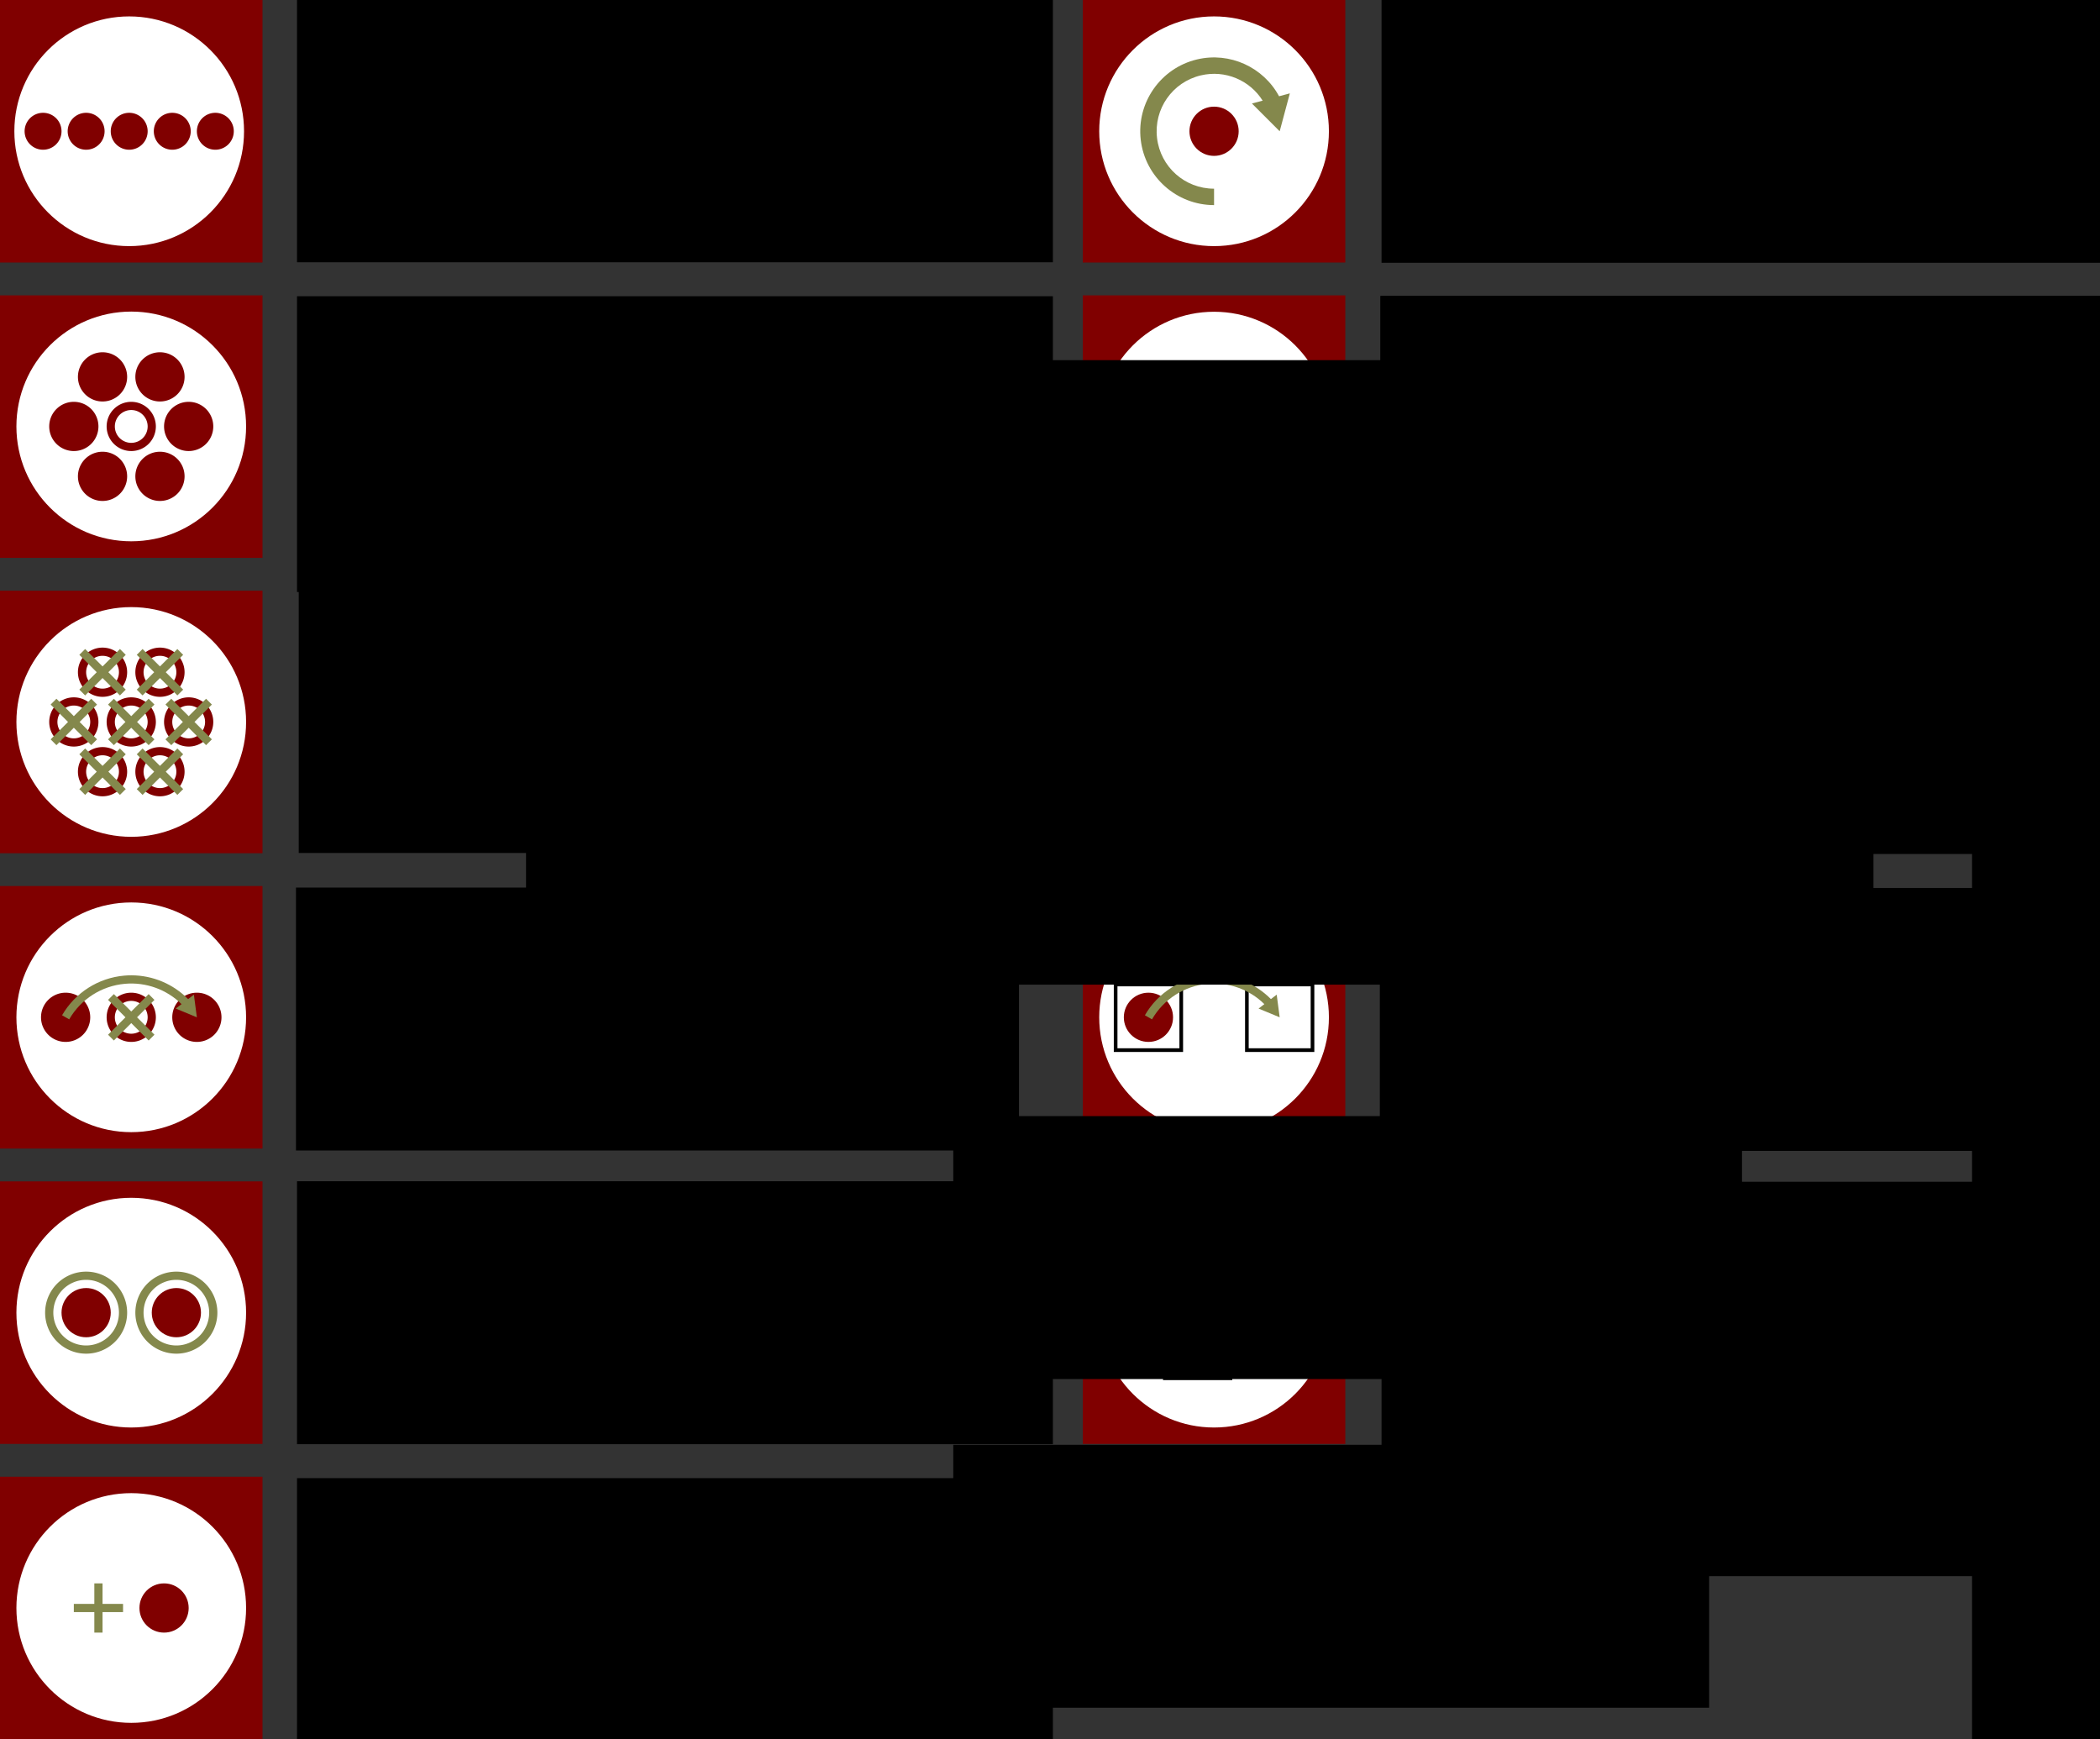 <?xml version="1.0" encoding="UTF-8" standalone="no"?>
<!-- Created with Inkscape (http://www.inkscape.org/) -->

<svg
   xmlns:dc="http://purl.org/dc/elements/1.1/"
   xmlns:cc="http://creativecommons.org/ns#"
   xmlns:rdf="http://www.w3.org/1999/02/22-rdf-syntax-ns#"
   xmlns:svg="http://www.w3.org/2000/svg"
   xmlns="http://www.w3.org/2000/svg"
   xmlns:sodipodi="http://sodipodi.sourceforge.net/DTD/sodipodi-0.dtd"
   xmlns:inkscape="http://www.inkscape.org/namespaces/inkscape"
   width="32in"
   height="26.5in"
   viewBox="0 0 812.8 673.1"
   version="1.1"
   id="svg8"
   inkscape:version="0.92.3 (2405546, 2018-03-11)"
   sodipodi:docname="sleepers player aid.svg">
  <rect x="0" y="0" width="812.8" height="673.1" fill="#333333" stroke="none"/>
  <sodipodi:namedview
     id="base"
     pagecolor="#ffffff"
     bordercolor="#666666"
     borderopacity="1.0"
     inkscape:pageopacity="0.0"
     inkscape:pageshadow="2"
     inkscape:zoom="0.21151399"
     inkscape:cx="1753.9776"
     inkscape:cy="1426.5961"
     inkscape:document-units="pt"
     inkscape:current-layer="layer2"
     showgrid="false"
     units="in"
     inkscape:snap-object-midpoints="true"
     inkscape:snap-midpoints="false"
     showguides="true"
     inkscape:snap-smooth-nodes="false"
     inkscape:snap-grids="true"
     inkscape:snap-to-guides="false"
     inkscape:guide-bbox="true"
     inkscape:snap-bbox="false"
     inkscape:bbox-nodes="true"
     inkscape:snap-page="false"
     inkscape:snap-center="true"
     inkscape:snap-text-baseline="true"
     inkscape:snap-intersection-paths="false"
     inkscape:object-paths="false"
     inkscape:snap-others="true"
     inkscape:window-width="1280"
     inkscape:window-height="940"
     inkscape:window-x="1909"
     inkscape:window-y="43"
     inkscape:window-maximized="1"
     inkscape:bbox-paths="true"
     inkscape:snap-bbox-edge-midpoints="true"
     inkscape:snap-bbox-midpoints="true"
     inkscape:snap-global="true"
     inkscape:snap-nodes="true"
     guidetolerance="10000"
     objecttolerance="50"
     inkscape:snap-perpendicular="true"
     inkscape:snap-tangential="true"
     inkscape:snap-path-clip="true"
     inkscape:snap-path-mask="true"
     inkscape:object-nodes="true"
     fit-margin-top="0"
     fit-margin-left="0"
     fit-margin-right="0"
     fit-margin-bottom="0">
    <inkscape:grid
       spacingy="1.587"
       spacingx="1.587"
       units="pt"
       id="grid18"
       type="xygrid"
       originx="0"
       originy="0" />
    <sodipodi:guide
       position="787.4,508"
       orientation="1,0"
       id="guide308"
       inkscape:locked="false" />
    <sodipodi:guide
       position="1066.8,508"
       orientation="1,0"
       id="guide318"
       inkscape:locked="false" />
  </sodipodi:namedview>
  <defs
     id="defs2" />
  <g
     inkscape:label="piece"
     id="layer2"
     inkscape:groupmode="layer"
     style="display:inline"
     transform="translate(-50.8,342.9)">
    <rect
       style="opacity:1;fill:#800000;fill-opacity:1;stroke:none;stroke-width:1.411;stroke-linecap:butt;stroke-linejoin:miter;stroke-miterlimit:47.146;stroke-dasharray:none;stroke-dashoffset:0;stroke-opacity:1;paint-order:markers fill stroke"
       id="rect1411"
       width="101.6"
       height="101.6"
       x="50.8"
       y="-342.9" />
    <rect
       y="-228.6"
       x="50.8"
       height="101.6"
       width="101.6"
       id="rect1413"
       style="opacity:1;fill:#800000;fill-opacity:1;stroke:none;stroke-width:1.411;stroke-linecap:butt;stroke-linejoin:miter;stroke-miterlimit:47.146;stroke-dasharray:none;stroke-dashoffset:0;stroke-opacity:1;paint-order:markers fill stroke" />
    <rect
       style="opacity:1;fill:#800000;fill-opacity:1;stroke:none;stroke-width:1.411;stroke-linecap:butt;stroke-linejoin:miter;stroke-miterlimit:47.146;stroke-dasharray:none;stroke-dashoffset:0;stroke-opacity:1;paint-order:markers fill stroke"
       id="rect1415"
       width="101.6"
       height="101.6"
       x="50.8"
       y="-114.3" />
    <rect
       y="-1.6587757e-005"
       x="50.8"
       height="101.6"
       width="101.6"
       id="rect1417"
       style="opacity:1;fill:#800000;fill-opacity:1;stroke:none;stroke-width:1.411;stroke-linecap:butt;stroke-linejoin:miter;stroke-miterlimit:47.146;stroke-dasharray:none;stroke-dashoffset:0;stroke-opacity:1;paint-order:markers fill stroke" />
    <rect
       y="114.3"
       x="50.8"
       height="101.6"
       width="101.6"
       id="rect1419"
       style="opacity:1;fill:#800000;fill-opacity:1;stroke:none;stroke-width:1.411;stroke-linecap:butt;stroke-linejoin:miter;stroke-miterlimit:47.146;stroke-dasharray:none;stroke-dashoffset:0;stroke-opacity:1;paint-order:markers fill stroke" />
    <rect
       style="opacity:1;fill:#800000;fill-opacity:1;stroke:none;stroke-width:1.411;stroke-linecap:butt;stroke-linejoin:miter;stroke-miterlimit:47.146;stroke-dasharray:none;stroke-dashoffset:0;stroke-opacity:1;paint-order:markers fill stroke"
       id="rect1421"
       width="101.6"
       height="101.6"
       x="50.8"
       y="228.6" />
    <rect
       y="-342.9"
       x="469.9"
       height="101.6"
       width="101.6"
       id="rect1423"
       style="opacity:1;fill:#800000;fill-opacity:1;stroke:none;stroke-width:1.411;stroke-linecap:butt;stroke-linejoin:miter;stroke-miterlimit:47.146;stroke-dasharray:none;stroke-dashoffset:0;stroke-opacity:1;paint-order:markers fill stroke" />
    <rect
       style="opacity:1;fill:#800000;fill-opacity:1;stroke:none;stroke-width:1.411;stroke-linecap:butt;stroke-linejoin:miter;stroke-miterlimit:47.146;stroke-dasharray:none;stroke-dashoffset:0;stroke-opacity:1;paint-order:markers fill stroke"
       id="rect1425"
       width="101.6"
       height="101.6"
       x="469.9"
       y="-228.6" />
    <rect
       style="opacity:1;fill:#800000;fill-opacity:1;stroke:none;stroke-width:1.411;stroke-linecap:butt;stroke-linejoin:miter;stroke-miterlimit:47.146;stroke-dasharray:none;stroke-dashoffset:0;stroke-opacity:1;paint-order:markers fill stroke"
       id="rect1427"
       width="101.6"
       height="101.6"
       x="469.9"
       y="-114.3" />
    <rect
       y="-1.6587757e-005"
       x="469.9"
       height="101.6"
       width="101.6"
       id="rect1429"
       style="opacity:1;fill:#800000;fill-opacity:1;stroke:none;stroke-width:1.411;stroke-linecap:butt;stroke-linejoin:miter;stroke-miterlimit:47.146;stroke-dasharray:none;stroke-dashoffset:0;stroke-opacity:1;paint-order:markers fill stroke" />
    <rect
       style="opacity:1;fill:#800000;fill-opacity:1;stroke:none;stroke-width:1.411;stroke-linecap:butt;stroke-linejoin:miter;stroke-miterlimit:47.146;stroke-dasharray:none;stroke-dashoffset:0;stroke-opacity:1;paint-order:markers fill stroke"
       id="rect1431"
       width="101.6"
       height="101.6"
       x="469.9"
       y="114.3" />
  </g>
  <g
     inkscape:label="circle"
     id="layer4"
     inkscape:groupmode="layer"
     style="display:inline"
     transform="translate(-50.8,342.9)">
    <circle
       cy="-63.5"
       cx="101.6"
       id="path1028"
       style="opacity:1;fill:#ffffff;fill-opacity:1;stroke:none;stroke-width:0.706;stroke-linecap:butt;stroke-linejoin:miter;stroke-miterlimit:47.146;stroke-dasharray:none;stroke-dashoffset:0;stroke-opacity:1;paint-order:markers fill stroke"
       r="44.45" />
    <circle
       style="opacity:1;fill:#ffffff;fill-opacity:1;stroke:none;stroke-width:0.706;stroke-linecap:butt;stroke-linejoin:miter;stroke-miterlimit:47.146;stroke-dasharray:none;stroke-dashoffset:0;stroke-opacity:1;paint-order:markers fill stroke"
       id="circle1034"
       cx="101.6"
       cy="-177.866"
       r="44.45" />
    <circle
       r="44.45"
       cy="165.1"
       cx="101.6"
       id="circle1036"
       style="opacity:1;fill:#ffffff;fill-opacity:1;stroke:none;stroke-width:0.706;stroke-linecap:butt;stroke-linejoin:miter;stroke-miterlimit:47.146;stroke-dasharray:none;stroke-dashoffset:0;stroke-opacity:1;paint-order:markers fill stroke" />
    <circle
       style="opacity:1;fill:#ffffff;fill-opacity:1;stroke:none;stroke-width:0.706;stroke-linecap:butt;stroke-linejoin:miter;stroke-miterlimit:47.146;stroke-dasharray:none;stroke-dashoffset:0;stroke-opacity:1;paint-order:markers fill stroke"
       id="circle1052"
       cx="520.7"
       cy="-177.8"
       r="44.45" />
    <circle
       r="44.45"
       cy="50.8"
       cx="101.6"
       id="circle1054"
       style="opacity:1;fill:#ffffff;fill-opacity:1;stroke:none;stroke-width:0.706;stroke-linecap:butt;stroke-linejoin:miter;stroke-miterlimit:47.146;stroke-dasharray:none;stroke-dashoffset:0;stroke-opacity:1;paint-order:markers fill stroke" />
    <circle
       style="opacity:1;fill:#ffffff;fill-opacity:1;stroke:none;stroke-width:0.706;stroke-linecap:butt;stroke-linejoin:miter;stroke-miterlimit:47.146;stroke-dasharray:none;stroke-dashoffset:0;stroke-opacity:1;paint-order:markers fill stroke"
       id="circle1056"
       cx="520.701"
       cy="50.8"
       r="44.45" />
    <circle
       r="44.45"
       cy="-63.5"
       cx="520.7"
       id="circle1216"
       style="opacity:1;fill:#ffffff;fill-opacity:1;stroke:none;stroke-width:0.706;stroke-linecap:butt;stroke-linejoin:miter;stroke-miterlimit:47.146;stroke-dasharray:none;stroke-dashoffset:0;stroke-opacity:1;paint-order:markers fill stroke" />
    <circle
       style="opacity:1;fill:#ffffff;fill-opacity:1;stroke:none;stroke-width:0.706;stroke-linecap:butt;stroke-linejoin:miter;stroke-miterlimit:47.146;stroke-dasharray:none;stroke-dashoffset:0;stroke-opacity:1;paint-order:markers fill stroke"
       id="circle1219"
       cx="520.7"
       cy="165.101"
       r="44.45" />
    <circle
       r="44.45"
       cy="279.4"
       cx="101.6"
       id="circle1221"
       style="opacity:1;fill:#ffffff;fill-opacity:1;stroke:none;stroke-width:0.706;stroke-linecap:butt;stroke-linejoin:miter;stroke-miterlimit:47.146;stroke-dasharray:none;stroke-dashoffset:0;stroke-opacity:1;paint-order:markers fill stroke" />
    <circle
       style="opacity:1;fill:#ffffff;fill-opacity:1;stroke:none;stroke-width:0.706;stroke-linecap:butt;stroke-linejoin:miter;stroke-miterlimit:47.146;stroke-dasharray:none;stroke-dashoffset:0;stroke-opacity:1;paint-order:markers fill stroke"
       id="circle1223"
       cx="520.7"
       cy="-292.1"
       r="44.45" />
    <circle
       r="44.45"
       cy="-292.1"
       cx="100.806"
       id="circle1225"
       style="opacity:1;fill:#ffffff;fill-opacity:1;stroke:none;stroke-width:0.706;stroke-linecap:butt;stroke-linejoin:miter;stroke-miterlimit:47.146;stroke-dasharray:none;stroke-dashoffset:0;stroke-opacity:1;paint-order:markers fill stroke" />
  </g>
  <g
     id="layer1"
     inkscape:groupmode="layer"
     inkscape:label="boards"
     style="display:inline"
     transform="translate(-50.8,261.8)">
    <path
       id="rect916"
       style="color:#000000;font-style:normal;font-variant:normal;font-weight:normal;font-stretch:normal;font-size:medium;line-height:normal;font-family:sans-serif;font-variant-ligatures:normal;font-variant-position:normal;font-variant-caps:normal;font-variant-numeric:normal;font-variant-alternates:normal;font-feature-settings:normal;text-indent:0;text-align:start;text-decoration:none;text-decoration-line:none;text-decoration-style:solid;text-decoration-color:#000000;letter-spacing:normal;word-spacing:normal;text-transform:none;writing-mode:lr-tb;direction:ltr;text-orientation:mixed;dominant-baseline:auto;baseline-shift:baseline;text-anchor:start;white-space:normal;shape-padding:0;clip-rule:nonzero;display:inline;overflow:visible;visibility:visible;opacity:1;isolation:auto;mix-blend-mode:normal;color-interpolation:sRGB;color-interpolation-filters:linearRGB;solid-color:#000000;solid-opacity:1;vector-effect:none;fill:#000000;fill-opacity:1;fill-rule:nonzero;stroke:none;stroke-width:1.411;stroke-linecap:butt;stroke-linejoin:miter;stroke-miterlimit:47.146;stroke-dasharray:none;stroke-dashoffset:0;stroke-opacity:1;paint-order:markers fill stroke;color-rendering:auto;image-rendering:auto;shape-rendering:auto;text-rendering:auto;enable-background:accumulate"
       d="m 500.944,245.495 v 0.705 26.105 h 26.811 v -26.811 z m 1.412,1.412 h 23.988 v 23.988 h -23.988 z m 11.289,-26.812 v 0.707 26.105 h 26.811 v -26.812 z m 1.41,1.412 h 23.988 v 23.988 h -23.988 z"
       inkscape:connector-curvature="0" />
    <path
       id="rect1011"
       style="color:#000000;font-style:normal;font-variant:normal;font-weight:normal;font-stretch:normal;font-size:medium;line-height:normal;font-family:sans-serif;font-variant-ligatures:normal;font-variant-position:normal;font-variant-caps:normal;font-variant-numeric:normal;font-variant-alternates:normal;font-feature-settings:normal;text-indent:0;text-align:start;text-decoration:none;text-decoration-line:none;text-decoration-style:solid;text-decoration-color:#000000;letter-spacing:normal;word-spacing:normal;text-transform:none;writing-mode:lr-tb;direction:ltr;text-orientation:mixed;dominant-baseline:auto;baseline-shift:baseline;text-anchor:start;white-space:normal;shape-padding:0;clip-rule:nonzero;display:inline;overflow:visible;visibility:visible;opacity:1;isolation:auto;mix-blend-mode:normal;color-interpolation:sRGB;color-interpolation-filters:linearRGB;solid-color:#000000;solid-opacity:1;vector-effect:none;fill:#000000;fill-opacity:1;fill-rule:nonzero;stroke:none;stroke-width:1.411;stroke-linecap:butt;stroke-linejoin:miter;stroke-miterlimit:47.146;stroke-dasharray:none;stroke-dashoffset:0;stroke-opacity:1;paint-order:markers fill stroke;color-rendering:auto;image-rendering:auto;shape-rendering:auto;text-rendering:auto;enable-background:accumulate"
       d="m 532.695,118.495 v 0.705 26.105 h 26.811 v -26.811 z m 1.41,1.41 h 23.99 v 23.99 h -23.99 z m -52.211,-1.41 v 0.705 26.105 h 26.812 v -26.811 z m 1.412,1.41 h 23.988 v 23.99 h -23.988 z"
       inkscape:connector-curvature="0" />
  </g>
  <g
     inkscape:groupmode="layer"
     id="layer5"
     inkscape:label="player"
     style="display:inline"
     transform="translate(-50.8,342.9)">
    <path
       id="circle39"
       style="opacity:1;fill:#800000;fill-opacity:1;stroke:none;stroke-width:0.353;stroke-linecap:butt;stroke-linejoin:miter;stroke-miterlimit:47.146;stroke-dasharray:none;stroke-dashoffset:0;stroke-opacity:1;paint-order:markers fill stroke"
       d="m 141.288,-292.1 a 7.144,7.144 0 0 1 -7.144,7.144 7.144,7.144 0 0 1 -7.144,-7.144 7.144,7.144 0 0 1 7.144,-7.144 7.144,7.144 0 0 1 7.144,7.144 z m -16.669,0 a 7.144,7.144 0 0 1 -7.144,7.144 7.144,7.144 0 0 1 -7.144,-7.144 7.144,7.144 0 0 1 7.144,-7.144 7.144,7.144 0 0 1 7.144,7.144 z m -16.669,0 a 7.144,7.144 0 0 1 -7.144,7.144 7.144,7.144 0 0 1 -7.144,-7.144 7.144,7.144 0 0 1 7.144,-7.144 7.144,7.144 0 0 1 7.144,7.144 z m -16.669,0 a 7.144,7.144 0 0 1 -7.144,7.144 7.144,7.144 0 0 1 -7.144,-7.144 7.144,7.144 0 0 1 7.144,-7.144 7.144,7.144 0 0 1 7.144,7.144 z m -16.669,0 a 7.144,7.144 0 0 1 -7.144,7.144 7.144,7.144 0 0 1 -7.144,-7.144 7.144,7.144 0 0 1 7.144,-7.144 7.144,7.144 0 0 1 7.144,7.144 z"
       inkscape:connector-curvature="0" />
    <path
       id="circle137"
       style="opacity:1;fill:#800000;fill-opacity:1;stroke:none;stroke-width:0.353;stroke-linecap:butt;stroke-linejoin:miter;stroke-miterlimit:47.146;stroke-dasharray:none;stroke-dashoffset:0;stroke-opacity:1;paint-order:markers fill stroke"
       d="m 136.525,50.8 a 9.525,9.525 0 0 1 -9.525,9.525 9.525,9.525 0 0 1 -9.525,-9.525 9.525,9.525 0 0 1 9.525,-9.525 9.525,9.525 0 0 1 9.525,9.525 z m -34.925,-9.525 a 9.525,9.525 0 0 0 -9.525,9.525 9.525,9.525 0 0 0 9.525,9.525 9.525,9.525 0 0 0 9.525,-9.525 9.525,9.525 0 0 0 -9.525,-9.525 z m 0,3.175 a 6.35,6.35 0 0 1 6.35,6.35 6.35,6.35 0 0 1 -6.35,6.35 6.35,6.35 0 0 1 -6.35,-6.35 6.35,6.35 0 0 1 6.35,-6.35 z m -15.875,6.35 a 9.525,9.525 0 0 1 -9.525,9.525 9.525,9.525 0 0 1 -9.525,-9.525 9.525,9.525 0 0 1 9.525,-9.525 9.525,9.525 0 0 1 9.525,9.525 z"
       inkscape:connector-curvature="0" />
    <circle
       style="opacity:1;fill:#800000;fill-opacity:1;stroke:none;stroke-width:0.353;stroke-linecap:butt;stroke-linejoin:miter;stroke-miterlimit:47.146;stroke-dasharray:none;stroke-dashoffset:0;stroke-opacity:1;paint-order:markers fill stroke"
       id="circle903"
       cx="114.3"
       cy="279.4"
       r="9.525" />
    <circle
       r="9.525"
       cy="152.401"
       cx="527.05"
       id="circle914"
       style="opacity:1;fill:#800000;fill-opacity:1;stroke:none;stroke-width:0.353;stroke-linecap:butt;stroke-linejoin:miter;stroke-miterlimit:47.146;stroke-dasharray:none;stroke-dashoffset:0;stroke-opacity:1;paint-order:markers fill stroke" />
    <path
       id="circle930"
       style="opacity:1;fill:#800000;fill-opacity:1;stroke:none;stroke-width:0.353;stroke-linecap:butt;stroke-linejoin:miter;stroke-miterlimit:47.146;stroke-dasharray:none;stroke-dashoffset:0;stroke-opacity:1;paint-order:markers fill stroke"
       d="m 122.238,-158.553 a 9.525,9.525 0 0 1 -9.525,9.525 9.525,9.525 0 0 1 -9.525,-9.525 9.525,9.525 0 0 1 9.525,-9.525 9.525,9.525 0 0 1 9.525,9.525 z m -22.225,-1e-5 a 9.525,9.525 0 0 1 -9.525,9.525 9.525,9.525 0 0 1 -9.525,-9.525 9.525,9.525 0 0 1 9.525,-9.525 9.525,9.525 0 0 1 9.525,9.525 z m 22.225,-38.495 a 9.525,9.525 0 0 1 -9.525,9.525 9.525,9.525 0 0 1 -9.525,-9.525 9.525,9.525 0 0 1 9.525,-9.525 9.525,9.525 0 0 1 9.525,9.525 z m 11.112,19.182 a 9.525,9.525 0 0 1 -9.525,9.525 9.525,9.525 0 0 1 -9.525,-9.525 9.525,9.525 0 0 1 9.525,-9.525 9.525,9.525 0 0 1 9.525,9.525 z m -31.75,-9.525 a 9.525,9.525 0 0 0 -9.525,9.525 9.525,9.525 0 0 0 9.525,9.525 9.525,9.525 0 0 0 9.525,-9.525 9.525,9.525 0 0 0 -9.525,-9.525 z m 0,3.175 a 6.35,6.35 0 0 1 6.35,6.35 6.35,6.35 0 0 1 -6.35,6.35 6.35,6.35 0 0 1 -6.35,-6.35 6.35,6.35 0 0 1 6.35,-6.35 z m -12.7,6.35 a 9.525,9.525 0 0 1 -9.525,9.525 9.525,9.525 0 0 1 -9.525,-9.525 9.525,9.525 0 0 1 9.525,-9.525 9.525,9.525 0 0 1 9.525,9.525 z m 11.112,-19.182 a 9.525,9.525 0 0 1 -9.525,9.525 9.525,9.525 0 0 1 -9.525,-9.525 9.525,9.525 0 0 1 9.525,-9.525 9.525,9.525 0 0 1 9.525,9.525 z"
       inkscape:connector-curvature="0" />
    <path
       id="path971"
       style="opacity:1;fill:#800000;fill-opacity:1;stroke:none;stroke-width:0.353;stroke-linecap:butt;stroke-linejoin:miter;stroke-miterlimit:47.146;stroke-dasharray:none;stroke-dashoffset:0;stroke-opacity:1;paint-order:markers fill stroke"
       d="m 90.488,-53.778 a 9.525,9.525 0 0 0 -9.525,9.525 9.525,9.525 0 0 0 9.525,9.525 9.525,9.525 0 0 0 9.525,-9.525 9.525,9.525 0 0 0 -9.525,-9.525 z m 0,3.175 a 6.35,6.35 0 0 1 6.35,6.35 6.35,6.35 0 0 1 -6.35,6.35 6.35,6.35 0 0 1 -6.35,-6.35 6.35,6.35 0 0 1 6.35,-6.35 z m 22.225,-3.175 a 9.525,9.525 0 0 0 -9.525,9.525 9.525,9.525 0 0 0 9.525,9.525 9.525,9.525 0 0 0 9.525,-9.525 9.525,9.525 0 0 0 -9.525,-9.525 z m 0,3.175 a 6.35,6.35 0 0 1 6.35,6.35 6.35,6.35 0 0 1 -6.35,6.35 6.35,6.35 0 0 1 -6.35,-6.35 6.35,6.35 0 0 1 6.35,-6.35 z m 0,-41.67 a 9.525,9.525 0 0 0 -9.525,9.525 9.525,9.525 0 0 0 9.525,9.525 9.525,9.525 0 0 0 9.525,-9.525 9.525,9.525 0 0 0 -9.525,-9.525 z m 0,3.175 a 6.35,6.35 0 0 1 6.35,6.35 6.35,6.35 0 0 1 -6.35,6.35 6.35,6.35 0 0 1 -6.35,-6.35 6.35,6.35 0 0 1 6.35,-6.35 z m -22.225,-3.175 a 9.525,9.525 0 0 0 -9.525,9.525 9.525,9.525 0 0 0 9.525,9.525 9.525,9.525 0 0 0 9.525,-9.525 9.525,9.525 0 0 0 -9.525,-9.525 z m 0,3.175 a 6.35,6.35 0 0 1 6.35,6.35 6.35,6.35 0 0 1 -6.35,6.35 6.35,6.35 0 0 1 -6.35,-6.35 6.35,6.35 0 0 1 6.35,-6.35 z m -11.113,16.072 a 9.525,9.525 0 0 0 -9.525,9.525 9.525,9.525 0 0 0 9.525,9.525 9.525,9.525 0 0 0 9.525,-9.525 9.525,9.525 0 0 0 -9.525,-9.525 z m 0,3.175 a 6.35,6.35 0 0 1 6.35,6.35 6.35,6.35 0 0 1 -6.35,6.35 6.35,6.35 0 0 1 -6.35,-6.35 6.35,6.35 0 0 1 6.35,-6.35 z m 44.45,-3.175 a 9.525,9.525 0 0 0 -9.525,9.525 9.525,9.525 0 0 0 9.525,9.525 9.525,9.525 0 0 0 9.525,-9.525 9.525,9.525 0 0 0 -9.525,-9.525 z m 0,3.175 a 6.35,6.35 0 0 1 6.35,6.35 6.35,6.35 0 0 1 -6.35,6.35 6.35,6.35 0 0 1 -6.35,-6.35 6.35,6.35 0 0 1 6.35,-6.35 z m -22.225,-3.175 a 9.525,9.525 0 0 0 -9.525,9.525 9.525,9.525 0 0 0 9.525,9.525 9.525,9.525 0 0 0 9.525,-9.525 9.525,9.525 0 0 0 -9.525,-9.525 z m 0,3.175 a 6.35,6.35 0 0 1 6.35,6.35 6.35,6.35 0 0 1 -6.35,6.35 6.35,6.35 0 0 1 -6.35,-6.35 6.35,6.35 0 0 1 6.35,-6.35 z"
       inkscape:connector-curvature="0" />
    <circle
       r="9.525"
       cy="165.1"
       cx="84.138"
       id="circle975"
       style="opacity:1;fill:#800000;fill-opacity:1;stroke:none;stroke-width:0.353;stroke-linecap:butt;stroke-linejoin:miter;stroke-miterlimit:47.146;stroke-dasharray:none;stroke-dashoffset:0;stroke-opacity:1;paint-order:markers fill stroke" />
    <path
       id="path977"
       d="m 84.138,149.225 a 15.875,15.875 0 0 0 -15.875,15.875 15.875,15.875 0 0 0 15.875,15.875 15.875,15.875 0 0 0 15.875,-15.875 15.875,15.875 0 0 0 -15.875,-15.875 z m 0,3.175 a 12.7,12.7 0 0 1 12.7,12.7 12.7,12.7 0 0 1 -12.7,12.7 12.7,12.7 0 0 1 -12.7,-12.7 12.7,12.7 0 0 1 12.7,-12.7 z"
       style="opacity:1;fill:#84884c;fill-opacity:1;stroke:none;stroke-width:3.175;stroke-linecap:butt;stroke-linejoin:miter;stroke-miterlimit:47.146;stroke-dasharray:none;stroke-dashoffset:0;stroke-opacity:1;paint-order:markers fill stroke"
       inkscape:connector-curvature="0" />
    <circle
       style="opacity:1;fill:#800000;fill-opacity:1;stroke:none;stroke-width:0.353;stroke-linecap:butt;stroke-linejoin:miter;stroke-miterlimit:47.146;stroke-dasharray:none;stroke-dashoffset:0;stroke-opacity:1;paint-order:markers fill stroke"
       id="circle983"
       cx="119.063"
       cy="165.1"
       r="9.525" />
    <path
       inkscape:connector-curvature="0"
       style="opacity:1;fill:#84884c;fill-opacity:1;stroke:none;stroke-width:3.175;stroke-linecap:butt;stroke-linejoin:miter;stroke-miterlimit:47.146;stroke-dasharray:none;stroke-dashoffset:0;stroke-opacity:1;paint-order:markers fill stroke"
       d="m 119.063,149.225 a 15.875,15.875 0 0 0 -15.875,15.875 15.875,15.875 0 0 0 15.875,15.875 15.875,15.875 0 0 0 15.875,-15.875 15.875,15.875 0 0 0 -15.875,-15.875 z m 0,3.175 a 12.7,12.7 0 0 1 12.7,12.7 12.7,12.7 0 0 1 -12.7,12.7 12.7,12.7 0 0 1 -12.7,-12.7 12.7,12.7 0 0 1 12.7,-12.7 z"
       id="path985" />
    <circle
       style="opacity:1;fill:#800000;fill-opacity:1;stroke:none;stroke-width:0.353;stroke-linecap:butt;stroke-linejoin:miter;stroke-miterlimit:47.146;stroke-dasharray:none;stroke-dashoffset:0;stroke-opacity:1;paint-order:markers fill stroke"
       id="circle1013"
       cx="495.301"
       cy="50.8"
       r="9.525" />
    <path
       id="path997"
       style="opacity:1;fill:#800000;fill-opacity:1;stroke:none;stroke-width:0.353;stroke-linecap:butt;stroke-linejoin:miter;stroke-miterlimit:47.146;stroke-dasharray:none;stroke-dashoffset:0;stroke-opacity:1;paint-order:markers fill stroke"
       d="m 533.4,-187.325 a 9.525,9.525 0 0 0 -9.525,9.525 9.525,9.525 0 0 0 9.525,9.525 9.525,9.525 0 0 0 9.525,-9.525 9.525,9.525 0 0 0 -9.525,-9.525 z m 0,3.175 a 6.35,6.35 0 0 1 6.35,6.35 6.35,6.35 0 0 1 -6.35,6.35 6.35,6.35 0 0 1 -6.35,-6.35 6.35,6.35 0 0 1 6.35,-6.35 z m -25.4,-3.175 a 9.525,9.525 0 0 0 -9.525,9.525 9.525,9.525 0 0 0 9.525,9.525 9.525,9.525 0 0 0 9.525,-9.525 9.525,9.525 0 0 0 -9.525,-9.525 z m 0,3.175 a 6.35,6.35 0 0 1 6.35,6.35 6.35,6.35 0 0 1 -6.35,6.35 6.35,6.35 0 0 1 -6.35,-6.35 6.35,6.35 0 0 1 6.35,-6.35 z"
       inkscape:connector-curvature="0" />
    <circle
       style="opacity:1;fill:#800000;fill-opacity:1;stroke:none;stroke-width:0.353;stroke-linecap:butt;stroke-linejoin:miter;stroke-miterlimit:47.146;stroke-dasharray:none;stroke-dashoffset:0;stroke-opacity:1;paint-order:markers fill stroke"
       id="circle1483"
       cx="520.7"
       cy="-292.1"
       r="9.525" />
  </g>
  <g
     inkscape:label="cross"
     id="layer3"
     inkscape:groupmode="layer"
     style="display:inline"
     transform="translate(-50.8,342.9)">
    <path
       sodipodi:nodetypes="ccccccccccccc"
       inkscape:connector-curvature="0"
       id="path905"
       d="m 87.313,269.875 v 7.938 h -7.938 v 3.175 h 7.938 l -1e-5,7.938 h 3.175 v -7.938 h 7.937 v -3.175 h -7.937 v -7.938 z"
       style="opacity:1;fill:#84884c;fill-opacity:1;stroke:none;stroke-width:3.175;stroke-linecap:butt;stroke-linejoin:miter;stroke-miterlimit:47.146;stroke-dasharray:none;stroke-dashoffset:0;stroke-opacity:1;paint-order:markers fill stroke" />
    <path
       style="opacity:1;fill:#84884c;fill-opacity:1;stroke:none;stroke-width:0.353;stroke-linecap:butt;stroke-linejoin:miter;stroke-miterlimit:47.146;stroke-dasharray:none;stroke-dashoffset:0;stroke-opacity:1;paint-order:markers fill stroke"
       d="m 108.335,41.82 -6.735,6.735 -6.735,-6.735 -2.245,2.245 6.735,6.735 -6.735,6.735 2.245,2.245 6.735,-6.735 6.735,6.735 2.245,-2.245 -6.735,-6.735 6.735,-6.735 z"
       id="path139"
       inkscape:connector-curvature="0" />
    <path
       inkscape:connector-curvature="0"
       id="path950"
       d="m 101.724,34.549 c -0.936,-0.004 -1.876,0.035 -2.818,0.118 -10.047,0.879 -19.037,6.605 -24.08,15.34 l 2.749,1.587 c 4.526,-7.84 12.589,-12.976 21.607,-13.765 8.14,-0.712 16.128,2.2 21.885,7.873 l -2.236,1.715 8.168,3.383 -1.154,-8.765 -2.239,1.718 c -5.78,-5.859 -13.662,-9.172 -21.883,-9.204 z"
       style="opacity:1;fill:#84884c;fill-opacity:1;stroke:none;stroke-width:3.175;stroke-linecap:butt;stroke-linejoin:miter;stroke-miterlimit:47.146;stroke-dasharray:none;stroke-dashoffset:0;stroke-opacity:1;paint-order:markers fill stroke" />
    <path
       d="m 504.825,179.388 v 3.175 h 19.05 v -3.175 z m 0,-6.35 v 3.175 h 19.05 v -3.175 z"
       style="opacity:1;fill:#84884c;fill-opacity:1;stroke:none;stroke-width:3.175;stroke-linecap:butt;stroke-linejoin:miter;stroke-miterlimit:47.146;stroke-dasharray:none;stroke-dashoffset:0;stroke-opacity:1;paint-order:markers fill stroke"
       id="path907"
       inkscape:connector-curvature="0" />
    <path
       style="opacity:1;fill:#84884c;fill-opacity:1;stroke:none;stroke-width:3.175;stroke-linecap:butt;stroke-linejoin:miter;stroke-miterlimit:47.146;stroke-dasharray:none;stroke-dashoffset:0;stroke-opacity:1;paint-order:markers fill stroke"
       d="m 511.175,-73.025 -16.498,9.525 16.498,9.525 v -6.35 h 19.05 v 6.35 l 16.498,-9.525 -16.498,-9.525 v 6.35 h -19.05 z"
       id="path920"
       inkscape:connector-curvature="0" />
    <path
       id="path973"
       style="opacity:1;fill:#84884c;fill-opacity:1;stroke:none;stroke-width:0.353;stroke-linecap:butt;stroke-linejoin:miter;stroke-miterlimit:47.146;stroke-dasharray:none;stroke-dashoffset:0;stroke-opacity:1;paint-order:markers fill stroke"
       d="m 97.223,-53.233 -6.735,6.735 -6.735,-6.735 -2.245,2.245 6.735,6.735 -6.735,6.735 2.245,2.245 6.735,-6.735 6.735,6.735 2.245,-2.245 -6.735,-6.735 6.735,-6.735 z m 22.225,0 -6.735,6.735 -6.735,-6.735 -2.245,2.245 6.735,6.735 -6.735,6.735 2.245,2.245 6.735,-6.735 6.735,6.735 2.245,-2.245 -6.735,-6.735 6.735,-6.735 z m 0,-38.495 -6.735,6.735 -6.735,-6.735 -2.245,2.245 6.735,6.735 -6.735,6.735 2.245,2.245 6.735,-6.735 6.735,6.735 2.245,-2.245 -6.735,-6.735 6.735,-6.735 z m -22.225,0 -6.735,6.735 -6.735,-6.735 -2.245,2.245 6.735,6.735 -6.735,6.735 2.245,2.245 6.735,-6.735 6.735,6.735 2.245,-2.245 -6.735,-6.735 6.735,-6.735 z m -11.113,19.247 -6.735,6.735 -6.735,-6.735 -2.245,2.245 6.735,6.735 -6.735,6.735 2.245,2.245 6.735,-6.735 6.735,6.735 2.245,-2.245 -6.735,-6.735 6.735,-6.735 z m 44.45,2e-5 -6.735,6.735 -6.735,-6.735 -2.245,2.245 6.735,6.735 -6.735,6.735 2.245,2.245 6.735,-6.735 6.735,6.735 2.245,-2.245 -6.735,-6.735 6.735,-6.735 z m -22.225,-2e-5 -6.735,6.735 -6.735,-6.735 -2.245,2.245 6.735,6.735 -6.735,6.735 2.245,2.245 6.735,-6.735 6.735,6.735 2.245,-2.245 -6.735,-6.735 6.735,-6.735 z"
       inkscape:connector-curvature="0" />
    <path
       id="rect1005"
       style="opacity:1;fill:#84884c;fill-opacity:1;stroke:none;stroke-width:3.175;stroke-linecap:butt;stroke-linejoin:miter;stroke-miterlimit:47.146;stroke-dasharray:none;stroke-dashoffset:0;stroke-opacity:1;paint-order:markers fill stroke"
       d="m 501.265,-168.82 -2.245,-2.245 15.715,-15.715 2.245,2.245 z m 25.4,10e-6 -2.245,-2.245 15.715,-15.715 2.245,2.245 z"
       inkscape:connector-curvature="0" />
    <path
       inkscape:connector-curvature="0"
       style="opacity:1;fill:#84884c;fill-opacity:1;stroke:none;stroke-width:3.175;stroke-linecap:butt;stroke-linejoin:miter;stroke-miterlimit:47.146;stroke-dasharray:none;stroke-dashoffset:0;stroke-opacity:1;paint-order:markers fill stroke"
       d="m 520.824,34.549 c -0.936,-0.004 -1.876,0.035 -2.818,0.118 -10.047,0.879 -19.037,6.605 -24.08,15.34 l 2.749,1.587 c 4.526,-7.84 12.589,-12.976 21.607,-13.765 8.14,-0.712 16.128,2.2 21.885,7.873 l -2.236,1.715 8.168,3.383 -1.154,-8.765 -2.239,1.718 c -5.78,-5.859 -13.662,-9.172 -21.883,-9.204 z"
       id="path1021" />
  </g>
  <g
     inkscape:groupmode="layer"
     id="layer6"
     inkscape:label="text"
     transform="translate(-50.8,342.9)">
    <flowRoot
       xml:space="preserve"
       id="flowRoot202"
       style="font-style:normal;font-variant:normal;font-weight:normal;font-stretch:normal;font-size:80px;line-height:125%;font-family:'Officina Sans ITC';-inkscape-font-specification:'Officina Sans ITC';font-variant-ligatures:normal;font-variant-caps:normal;font-variant-numeric:normal;text-align:center;letter-spacing:0px;word-spacing:0px;writing-mode:lr-tb;text-anchor:middle;fill:#000000;fill-opacity:1;stroke:none"
       transform="scale(0.265)"><flowRegion
         id="flowRegion204"><rect
           id="rect206"
           width="672"
           height="2208"
           x="3072"
           y="-720" /></flowRegion><flowPara
         id="flowPara208" /></flowRoot>    <flowRoot
       xml:space="preserve"
       id="flowRoot214"
       style="font-style:normal;font-variant:normal;font-weight:normal;font-stretch:normal;font-size:85.333px;line-height:125%;font-family:'Officina Sans ITC';-inkscape-font-specification:'Officina Sans ITC';font-variant-ligatures:normal;font-variant-caps:normal;font-variant-numeric:normal;text-align:start;letter-spacing:0px;word-spacing:0px;writing-mode:lr-tb;text-anchor:start;fill:#000000;fill-opacity:1;stroke:none"
       transform="scale(0.265)"><flowRegion
         id="flowRegion216"><rect
           id="rect218"
           width="1968"
           height="912"
           x="960"
           y="-768" /></flowRegion><flowPara
         id="flowPara220" /></flowRoot>    <flowRoot
       xml:space="preserve"
       id="flowRoot230"
       style="font-style:normal;font-variant:normal;font-weight:normal;font-stretch:normal;font-size:80px;line-height:100%;font-family:'Officina Sans ITC';-inkscape-font-specification:'Officina Sans ITC';font-variant-ligatures:normal;font-variant-caps:normal;font-variant-numeric:normal;text-align:start;letter-spacing:0px;word-spacing:0px;writing-mode:lr-tb;text-anchor:start;fill:#000000;fill-opacity:1;stroke:none"
       transform="scale(0.265)"><flowRegion
         id="flowRegion232"><rect
           id="rect234"
           width="1152"
           height="384"
           x="1584"
           y="336" /></flowRegion><flowPara
         id="flowPara236" /></flowRoot>    <flowRoot
       xml:space="preserve"
       id="flowRoot238"
       style="font-style:normal;font-variant:normal;font-weight:normal;font-stretch:normal;font-size:80px;line-height:100%;font-family:'Officina Sans ITC';-inkscape-font-specification:'Officina Sans ITC';font-variant-ligatures:normal;font-variant-caps:normal;font-variant-numeric:normal;text-align:start;letter-spacing:0px;word-spacing:0px;writing-mode:lr-tb;text-anchor:start;fill:#000000;fill-opacity:1;stroke:none"
       transform="matrix(0.265,0,0,0.265,165.1,-203.2)"><flowRegion
         id="flowRegion240"><rect
           id="rect242"
           width="1104"
           height="384"
           x="1584"
           y="336" /></flowRegion><flowPara
         id="flowPara244"><flowSpan
   style="font-weight:bold"
   id="flowSpan246">Double agent (2)</flowSpan>: When activated, swap this agent with any other tile in play.</flowPara></flowRoot>    <flowRoot
       xml:space="preserve"
       id="flowRoot248"
       style="font-style:normal;font-variant:normal;font-weight:normal;font-stretch:normal;font-size:80px;line-height:100%;font-family:'Officina Sans ITC';-inkscape-font-specification:'Officina Sans ITC';font-variant-ligatures:normal;font-variant-caps:normal;font-variant-numeric:normal;text-align:start;letter-spacing:0px;word-spacing:0px;writing-mode:lr-tb;text-anchor:start;fill:#000000;fill-opacity:1;stroke:none"
       transform="scale(0.265)"><flowRegion
         id="flowRegion250"><rect
           id="rect252"
           width="1104"
           height="384"
           x="1584"
           y="816" /></flowRegion><flowPara
         id="flowPara254" /></flowRoot>    <flowRoot
       xml:space="preserve"
       id="flowRoot256"
       style="font-style:normal;font-variant:normal;font-weight:normal;font-stretch:normal;font-size:80px;line-height:100%;font-family:'Officina Sans ITC';-inkscape-font-specification:'Officina Sans ITC';font-variant-ligatures:normal;font-variant-caps:normal;font-variant-numeric:normal;text-align:start;letter-spacing:0px;word-spacing:0px;writing-mode:lr-tb;text-anchor:start;fill:#000000;fill-opacity:1;stroke:none"
       transform="matrix(0.265,0,0,0.265,-254,-444.5)"><flowRegion
         id="flowRegion258"><rect
           id="rect260"
           width="1104"
           height="432"
           x="1584"
           y="816" /></flowRegion><flowPara
         id="flowPara262"><flowSpan
   style="font-weight:bold"
   id="flowSpan264">Militia (5)</flowSpan>: If at any time you surround an opponent's agent with militia and/or the edge of the board, that player is eliminated (capture goal).</flowPara></flowRoot>    <flowRoot
       xml:space="preserve"
       id="flowRoot266"
       style="font-style:normal;font-variant:normal;font-weight:normal;font-stretch:normal;font-size:80px;line-height:100%;font-family:'Officina Sans ITC';-inkscape-font-specification:'Officina Sans ITC';font-variant-ligatures:normal;font-variant-caps:normal;font-variant-numeric:normal;text-align:start;letter-spacing:0px;word-spacing:0px;writing-mode:lr-tb;text-anchor:start;fill:#000000;fill-opacity:1;stroke:none"
       transform="matrix(0.265,0,0,0.265,-254,-177.8)"><flowRegion
         id="flowRegion268"><rect
           id="rect270"
           width="1104"
           height="384"
           x="1584"
           y="-624" /></flowRegion><flowPara
         id="flowPara272"><flowSpan
   style="font-weight:bold"
   id="flowSpan282">Scientist (8)</flowSpan>: If at any time you have a straight, unbroken row of five active Scientists (liberation goal), you win.</flowPara></flowRoot>    <flowRoot
       xml:space="preserve"
       id="flowRoot274"
       style="font-style:normal;font-variant:normal;font-weight:normal;font-stretch:normal;font-size:80px;line-height:100%;font-family:'Officina Sans ITC';-inkscape-font-specification:'Officina Sans ITC';font-variant-ligatures:normal;font-variant-caps:normal;font-variant-numeric:normal;text-align:start;letter-spacing:0px;word-spacing:0px;writing-mode:lr-tb;text-anchor:start;fill:#000000;fill-opacity:1;stroke:none"
       transform="matrix(0.265,0,0,0.265,-254,152.4)"><flowRegion
         id="flowRegion276"><rect
           id="rect278"
           width="1104"
           height="384"
           x="1584"
           y="-144" /></flowRegion><flowPara
         id="flowPara280"><flowSpan
   style="font-weight:bold"
   id="flowSpan284">Ringleader (2):</flowSpan> When activated, activate up to two more friendly sleeper agents.</flowPara></flowRoot>    <flowRoot
       xml:space="preserve"
       id="flowRoot286"
       style="font-style:normal;font-variant:normal;font-weight:normal;font-stretch:normal;font-size:80px;line-height:100%;font-family:'Officina Sans ITC';-inkscape-font-specification:'Officina Sans ITC';font-variant-ligatures:normal;font-variant-caps:normal;font-variant-numeric:normal;text-align:start;letter-spacing:0px;word-spacing:0px;writing-mode:lr-tb;text-anchor:start;fill:#000000;fill-opacity:1;stroke:none"
       transform="matrix(0.265,0,0,0.265,-254,-114.3)"><flowRegion
         id="flowRegion288"><rect
           id="rect290"
           width="1104"
           height="384"
           x="1584"
           y="1296" /></flowRegion><flowPara
         id="flowPara292"><flowSpan
   style="font-weight:bold"
   id="flowSpan294">Recruiter (2)</flowSpan>: When activated, place another sleeper agent on the board.</flowPara></flowRoot>    <flowRoot
       xml:space="preserve"
       id="flowRoot296"
       style="font-style:normal;font-variant:normal;font-weight:normal;font-stretch:normal;font-size:80px;line-height:100%;font-family:'Officina Sans ITC';-inkscape-font-specification:'Officina Sans ITC';font-variant-ligatures:normal;font-variant-caps:normal;font-variant-numeric:normal;text-align:start;letter-spacing:0px;word-spacing:0px;writing-mode:lr-tb;text-anchor:start;fill:#000000;fill-opacity:1;stroke:none"
       transform="matrix(0.265,0,0,0.265,165.1,-469.9)"><flowRegion
         id="flowRegion298"><rect
           id="rect300"
           width="1104"
           height="384"
           x="1584"
           y="1776" /></flowRegion><flowPara
         id="flowPara302"><flowSpan
   style="font-weight:bold"
   id="flowSpan304">Diversion (2)</flowSpan>: When activated, move any agent to an empty space.</flowPara></flowRoot>    <flowRoot
       xml:space="preserve"
       id="flowRoot310"
       style="font-style:normal;font-variant:normal;font-weight:normal;font-stretch:normal;font-size:80px;line-height:100%;font-family:'Officina Sans ITC';-inkscape-font-specification:'Officina Sans ITC';font-variant-ligatures:normal;font-variant-caps:normal;font-variant-numeric:normal;text-align:start;letter-spacing:0px;word-spacing:0px;writing-mode:lr-tb;text-anchor:start;fill:#000000;fill-opacity:1;stroke:none"
       transform="matrix(0.265,0,0,0.265,-673.1,50.8)"><flowRegion
         id="flowRegion312"><rect
           id="rect314"
           width="1056"
           height="384"
           x="3168"
           y="-624" /></flowRegion><flowPara
         id="flowPara316"><flowSpan
   style="font-weight:bold"
   id="flowSpan338">Saboteur (1)</flowSpan>: When activated, kill this agent and all adjacent tiles. Saboteurs count as killed agents.</flowPara></flowRoot>    <flowRoot
       xml:space="preserve"
       id="flowRoot320"
       style="font-style:normal;font-variant:normal;font-weight:normal;font-stretch:normal;font-size:80px;line-height:100%;font-family:'Officina Sans ITC';-inkscape-font-specification:'Officina Sans ITC';font-variant-ligatures:normal;font-variant-caps:normal;font-variant-numeric:normal;text-align:start;letter-spacing:0px;word-spacing:0px;writing-mode:lr-tb;text-anchor:start;fill:#000000;fill-opacity:1;stroke:none"
       transform="matrix(0.265,0,0,0.265,-254,-304.8)"><flowRegion
         id="flowRegion322"><rect
           id="rect324"
           width="1056"
           height="384"
           x="3168"
           y="-144" /></flowRegion><flowPara
         id="flowPara326"><flowSpan
   style="font-weight:bold"
   id="flowSpan328">Informant (2)</flowSpan>: When activated, flip any agent belonging to any player. Don't activate this agent, even if it is flipped face-up.</flowPara></flowRoot>    <flowRoot
       xml:space="preserve"
       id="flowRoot330"
       style="font-style:normal;font-variant:normal;font-weight:normal;font-stretch:normal;font-size:80px;line-height:100%;font-family:'Officina Sans ITC';-inkscape-font-specification:'Officina Sans ITC';font-variant-ligatures:normal;font-variant-caps:normal;font-variant-numeric:normal;text-align:start;letter-spacing:0px;word-spacing:0px;writing-mode:lr-tb;text-anchor:start;fill:#000000;fill-opacity:1;stroke:none"
       transform="matrix(0.265,0,0,0.265,-254,25.4)"><flowRegion
         id="flowRegion332"><rect
           id="rect334"
           width="1008"
           height="576"
           x="3168"
           y="336" /></flowRegion><flowPara
         id="flowPara336"><flowSpan
   style="font-weight:bold"
   id="flowSpan340">Master of disguise (2)</flowSpan>: When activated, may use the activation ability of one adjacent active agent (any owner). When face up, counts for both the liberation and capture goals.</flowPara></flowRoot>    <flowRoot
       xml:space="preserve"
       id="flowRoot342"
       style="font-style:normal;font-variant:normal;font-weight:normal;font-stretch:normal;font-size:80px;line-height:100%;font-family:'Officina Sans ITC';-inkscape-font-specification:'Officina Sans ITC';font-variant-ligatures:normal;font-variant-caps:normal;font-variant-numeric:normal;text-align:start;letter-spacing:0px;word-spacing:0px;writing-mode:lr-tb;text-anchor:start;fill:#000000;fill-opacity:1;stroke:none"
       transform="matrix(0.265,0,0,0.265,0,-378.1)"><flowRegion
         id="flowRegion344"><rect
           id="rect346"
           width="1056"
           height="384"
           x="624"
           y="1429.039" /></flowRegion><flowPara
         id="flowPara348"><flowSpan
   style="font-weight:bold"
   id="flowSpan350">Police (2)</flowSpan>: When activated, activate up to two more friendly sleeper agents.</flowPara></flowRoot>    <flowRoot
       xml:space="preserve"
       id="flowRoot352"
       style="font-style:normal;font-variant:normal;font-weight:normal;font-stretch:normal;font-size:80px;line-height:100%;font-family:'Officina Sans ITC';-inkscape-font-specification:'Officina Sans ITC';font-variant-ligatures:normal;font-variant-caps:normal;font-variant-numeric:normal;text-align:start;letter-spacing:0px;word-spacing:0px;writing-mode:lr-tb;text-anchor:start;fill:#000000;fill-opacity:1;stroke:none"
       transform="matrix(0.265,0,0,0.265,0,-378.1)"><flowRegion
         id="flowRegion354"><rect
           id="rect356"
           width="1056"
           height="384"
           x="2208"
           y="565.039" /></flowRegion><flowPara
         id="flowPara358" /></flowRoot>    <flowRoot
       xml:space="preserve"
       id="flowRoot360"
       style="font-style:normal;font-variant:normal;font-weight:normal;font-stretch:normal;font-size:80px;line-height:100%;font-family:'Officina Sans ITC';-inkscape-font-specification:'Officina Sans ITC';font-variant-ligatures:normal;font-variant-caps:normal;font-variant-numeric:normal;text-align:start;letter-spacing:0px;word-spacing:0px;writing-mode:lr-tb;text-anchor:start;fill:#000000;fill-opacity:1;stroke:none"
       transform="matrix(0.265,0,0,0.265,0,-378.1)"><flowRegion
         id="flowRegion362"><rect
           id="rect364"
           width="1056"
           height="432"
           x="2208"
           y="565.039" /></flowRegion><flowPara
         id="flowPara366"><flowSpan
   style="font-weight:bold"
   id="flowSpan368">Immigration (2)</flowSpan>: When activated, return up to two other agents to their owners' hand. Bounced sleeper agents are not revealed.</flowPara></flowRoot>  </g>
  <g
     inkscape:groupmode="layer"
     id="layer7"
     inkscape:label="temp">
    <path
       style="color:#000000;font-style:normal;font-variant:normal;font-weight:normal;font-stretch:normal;font-size:medium;line-height:normal;font-family:sans-serif;font-variant-ligatures:normal;font-variant-position:normal;font-variant-caps:normal;font-variant-numeric:normal;font-variant-alternates:normal;font-feature-settings:normal;text-indent:0;text-align:start;text-decoration:none;text-decoration-line:none;text-decoration-style:solid;text-decoration-color:#000000;letter-spacing:normal;word-spacing:normal;text-transform:none;writing-mode:lr-tb;direction:ltr;text-orientation:mixed;dominant-baseline:auto;baseline-shift:baseline;text-anchor:start;white-space:normal;shape-padding:0;clip-rule:nonzero;display:inline;overflow:visible;visibility:visible;opacity:1;isolation:auto;mix-blend-mode:normal;color-interpolation:sRGB;color-interpolation-filters:linearRGB;solid-color:#000000;solid-opacity:1;vector-effect:none;fill:#84884c;fill-opacity:1;fill-rule:nonzero;stroke:none;stroke-width:6.35;stroke-linecap:butt;stroke-linejoin:miter;stroke-miterlimit:47.146;stroke-dasharray:none;stroke-dashoffset:0;stroke-opacity:1;paint-order:markers fill stroke;color-rendering:auto;image-rendering:auto;shape-rendering:auto;text-rendering:auto;enable-background:accumulate"
       d="m 499.229,36.135 -4.171,1.118 c -6.041,-11.223 -19.028,-17.273 -31.749,-14.258 -14.082,3.338 -23.471,16.747 -21.791,31.121 1.68,14.375 13.908,25.258 28.381,25.258 v -6.349 c -11.302,0 -20.762,-8.419 -22.074,-19.644 -1.312,-11.226 5.952,-21.601 16.949,-24.207 9.431,-2.235 18.966,1.871 23.931,9.782 l -4.141,1.109 10.735,10.735 z"
       id="path1490"
       inkscape:connector-curvature="0" />
  </g>
</svg>
